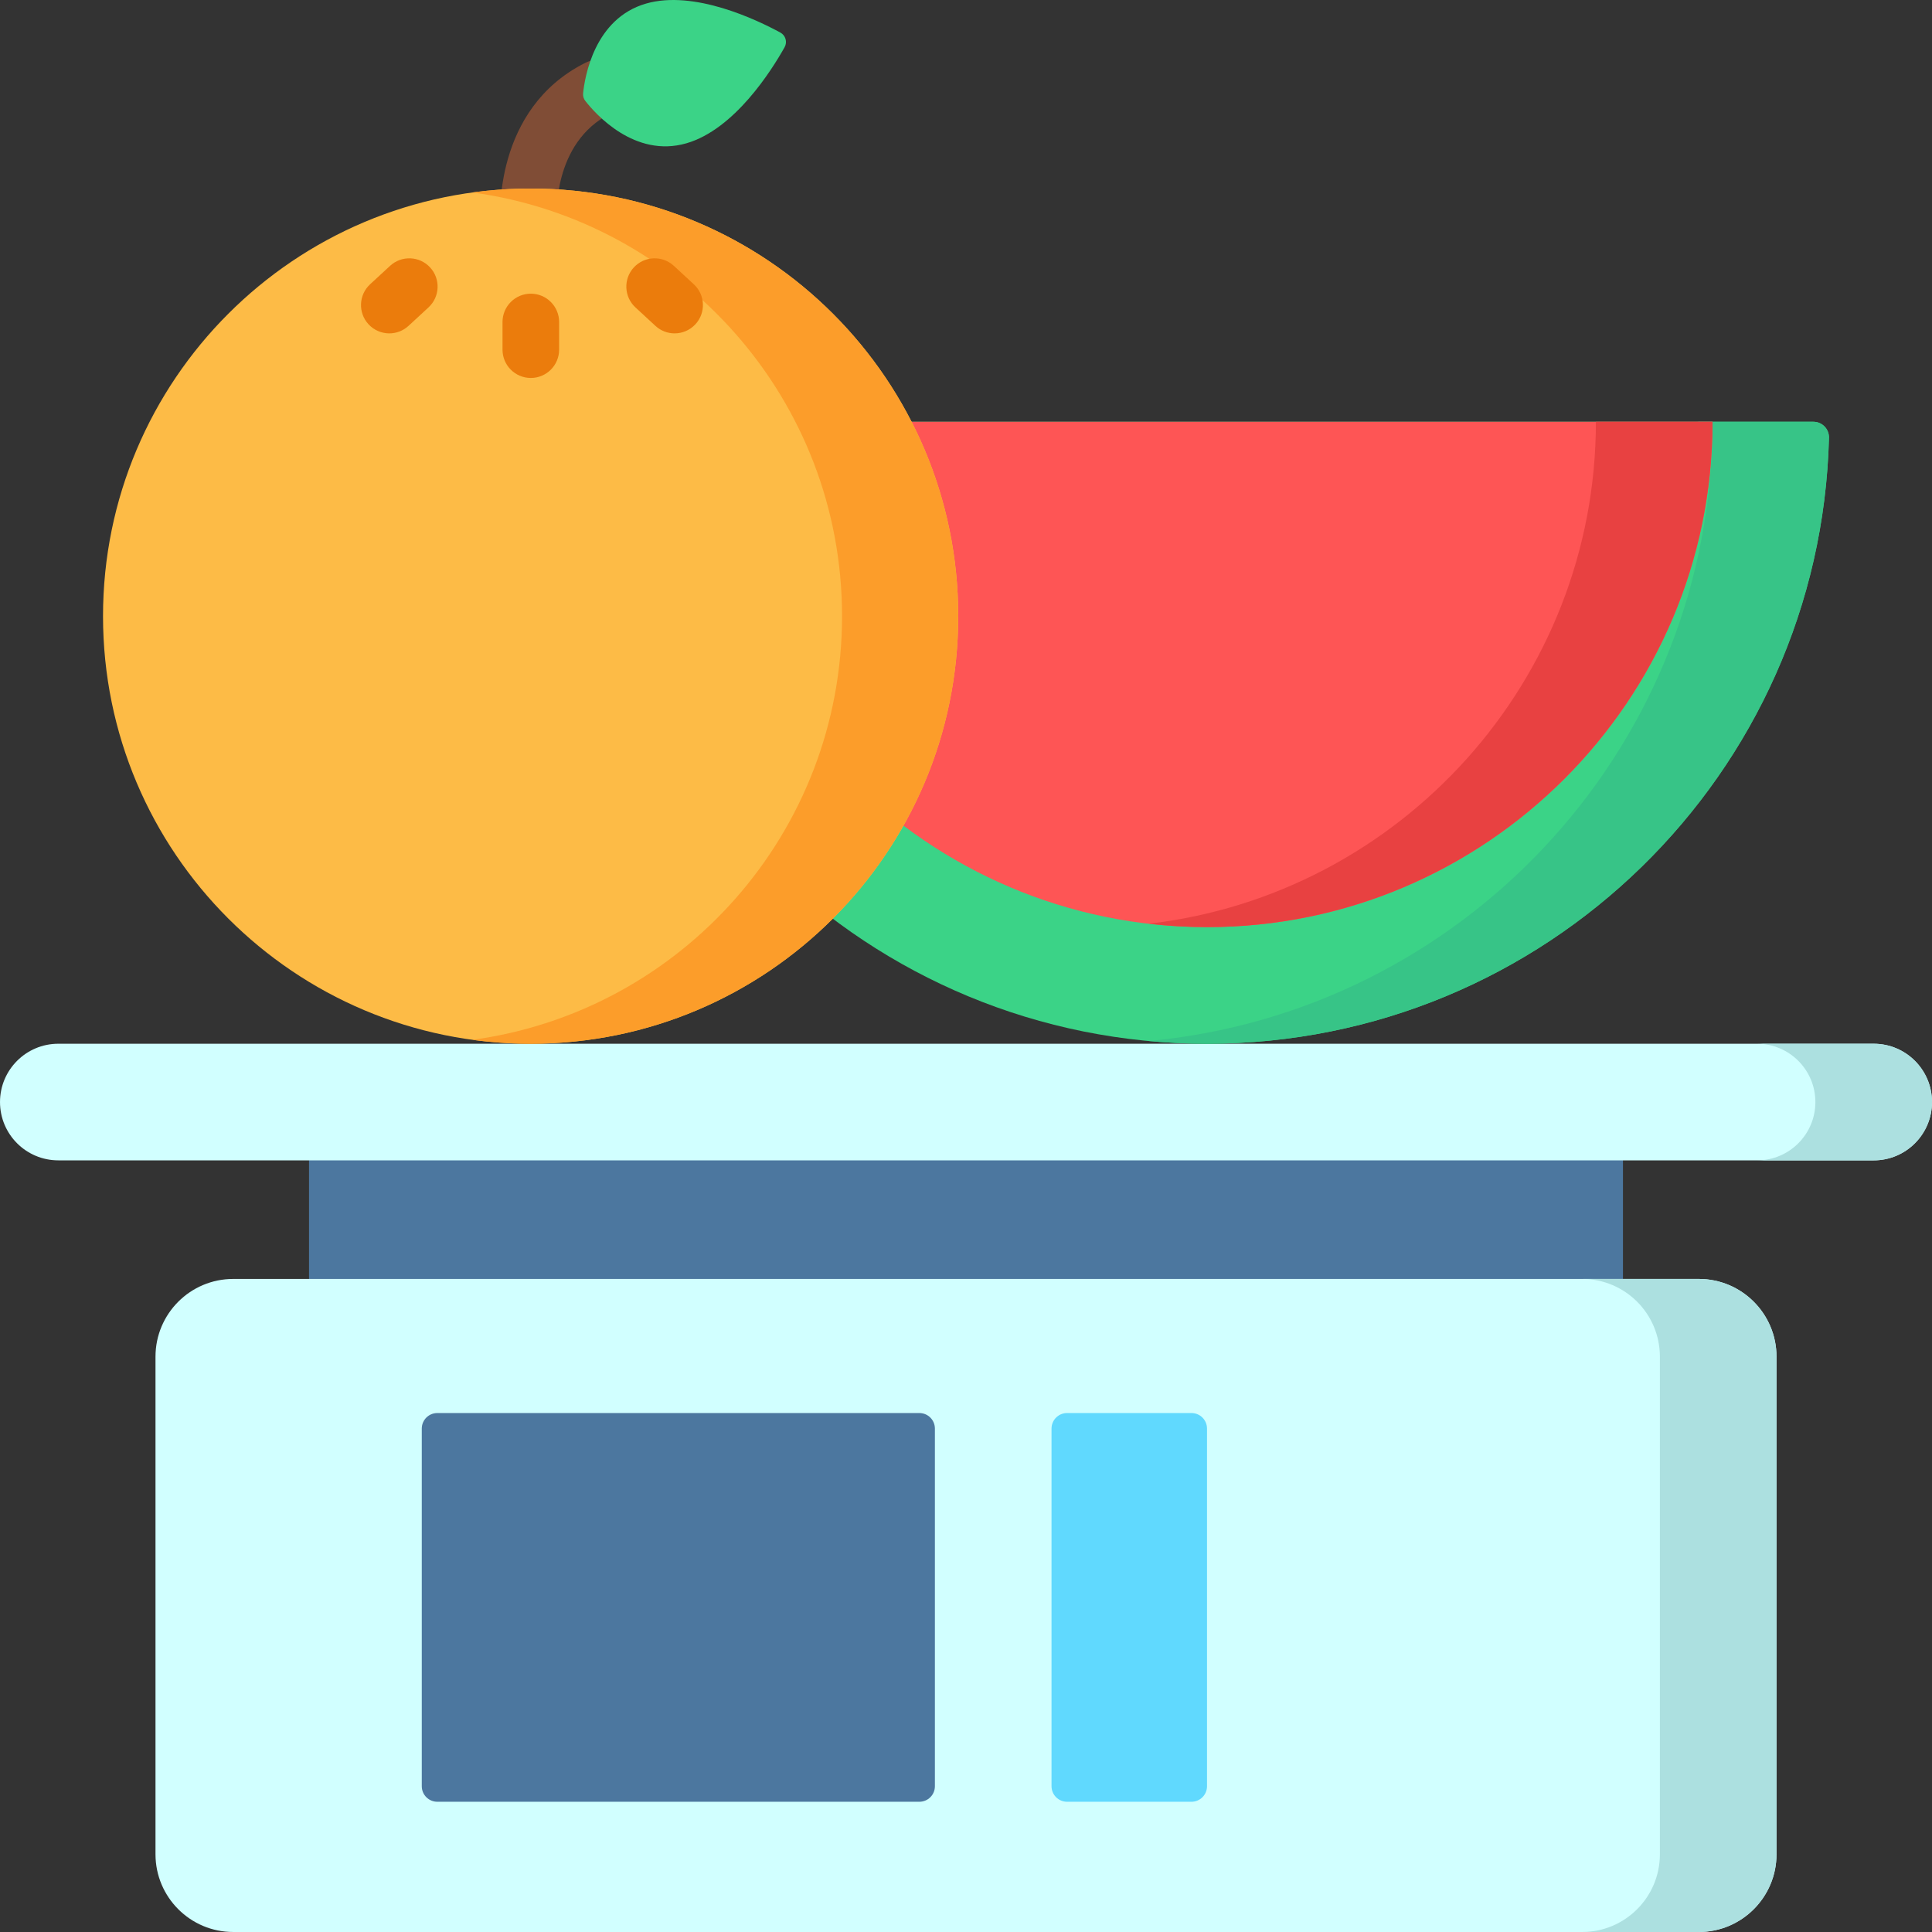 <svg height="512pt" viewBox="0 0 512 512.001" width="512pt" xmlns="http://www.w3.org/2000/svg"><rect x="0" y="0" width="512" height="512.001" fill="#333333" stroke="none"/><path d="m81.898 292.055h348.203v62.328h-348.203zm0 0" fill="#4c779f"/><path d="m496.547 307.508h-481.094c-8.535 0-15.453-6.918-15.453-15.453 0-8.531 6.918-15.453 15.453-15.453h481.094c8.535 0 15.453 6.918 15.453 15.453 0 8.535-6.918 15.453-15.453 15.453zm0 0" fill="#d1ffff"/><path d="m496.547 276.605h-30.902c8.531 0 15.449 6.918 15.449 15.453 0 8.531-6.918 15.453-15.449 15.453h30.902c8.535 0 15.453-6.922 15.453-15.453 0-8.535-6.918-15.453-15.453-15.453zm0 0" fill="#ace0e0"/><path d="m450.191 512h-388.379c-11.379 0-20.605-9.227-20.605-20.605v-131.859c0-11.383 9.227-20.605 20.605-20.605h388.379c11.379 0 20.602 9.223 20.602 20.605v131.859c0 11.379-9.223 20.605-20.602 20.605zm0 0" fill="#d1ffff"/><path d="m450.191 338.93h-30.906c11.379 0 20.602 9.227 20.602 20.605v131.863c0 11.379-9.223 20.602-20.602 20.602h30.906c11.379 0 20.602-9.223 20.602-20.602v-131.863c0-11.383-9.223-20.605-20.602-20.605zm0 0" fill="#ace0e0"/><path d="m165.188 19.996c-1.855-3.703-6.359-5.203-10.062-3.352-24.48 12.238-22.609 41.105-22.52 42.328.297 3.938 3.586 6.938 7.473 6.938.188 0 .379-.008.566-.02 4.133-.312 7.23-3.91 6.922-8.039-.02-.199-1.316-20.004 14.266-27.793 3.703-1.852 5.207-6.355 3.355-10.062zm0 0" fill="#804d36"/><path d="m480.574 111.773c2.324 0 4.184 1.926 4.125 4.25-2.254 89.074-75.184 160.578-164.828 160.578-89.645 0-162.574-71.508-164.828-160.578-.059-2.324 1.801-4.25 4.125-4.25zm0 0" fill="#3bd387"/><path d="m480.574 111.773h-30.906c2.324 0 4.184 1.926 4.125 4.25-2.121 83.895-66.941 152.195-149.375 159.855 5.09.473 10.242.727 15.453.727 89.648 0 162.574-71.508 164.828-160.582.059-2.324-1.801-4.25-4.125-4.25zm0 0" fill="#37c487"/><path d="m453.836 111.773c0 73.844-60.098 133.926-133.965 133.926-73.867 0-133.965-60.078-133.965-133.926zm0 0" fill="#fe5555"/><path d="m422.934 111.773c0 68.621-51.898 125.344-118.516 133.027 5.074.586 10.227.898 15.453.898 73.867 0 133.969-60.082 133.969-133.926zm0 0" fill="#e84141"/><path d="m253.941 163.285c0 62.586-50.734 113.32-113.32 113.32-62.586 0-113.32-50.734-113.32-113.32 0-62.586 50.734-113.32 113.32-113.32 62.586 0 113.32 50.734 113.32 113.32zm0 0" fill="#fdbb46"/><path d="m140.621 49.965c-5.223 0-10.363.359-15.398 1.043 55.301 7.516 97.926 54.914 97.926 112.277 0 57.359-42.625 104.762-97.926 112.273 5.035.684 10.176 1.047 15.398 1.047 62.586 0 113.32-50.734 113.32-113.32 0-62.586-50.738-113.32-113.32-113.32zm0 0" fill="#fc9d2a"/><path d="m171.207.949c-13.703 3.949-16.238 19.461-16.68 23.777-.074.723.137 1.445.586 2.02 2.672 3.418 13.074 15.188 26.777 11.234 12.762-3.68 22.602-19.332 26.039-25.469.773-1.379.27-3.121-1.117-3.875-6.18-3.363-22.848-11.371-35.605-7.688zm0 0" fill="#3bd387"/><g fill="#eb7c0c"><path d="m103.379 70.445-5.297 4.891c-3.043 2.809-3.23 7.555-.426 10.598 1.48 1.602 3.496 2.414 5.516 2.414 1.82 0 3.645-.656 5.086-1.988l5.297-4.891c3.043-2.809 3.234-7.555.426-10.598-2.809-3.043-7.555-3.234-10.602-.426zm0 0"/><path d="m183.867 75.336-5.297-4.891c-3.043-2.809-7.789-2.617-10.598.426-2.809 3.043-2.621 7.789.426 10.598l5.297 4.891c1.441 1.332 3.266 1.988 5.086 1.988 2.02 0 4.035-.812 5.512-2.414 2.809-3.043 2.621-7.789-.426-10.598zm0 0"/><path d="m140.672 77.828c-4.145 0-7.5 3.359-7.5 7.5v7.336c0 4.145 3.355 7.5 7.5 7.5 4.141 0 7.5-3.355 7.5-7.5v-7.336c0-4.141-3.359-7.5-7.5-7.5zm0 0"/></g><path d="m243.637 477.488h-127.742c-2.273 0-4.121-1.844-4.121-4.121v-94.777c0-2.273 1.848-4.121 4.121-4.121h127.742c2.277 0 4.121 1.848 4.121 4.121v94.777c0 2.277-1.844 4.121-4.121 4.121zm0 0" fill="#4c779f"/><path d="m315.75 477.488h-32.965c-2.277 0-4.121-1.844-4.121-4.121v-94.777c0-2.273 1.844-4.121 4.121-4.121h32.965c2.277 0 4.121 1.848 4.121 4.121v94.777c0 2.277-1.844 4.121-4.121 4.121zm0 0" fill="#60d9fe"/></svg>